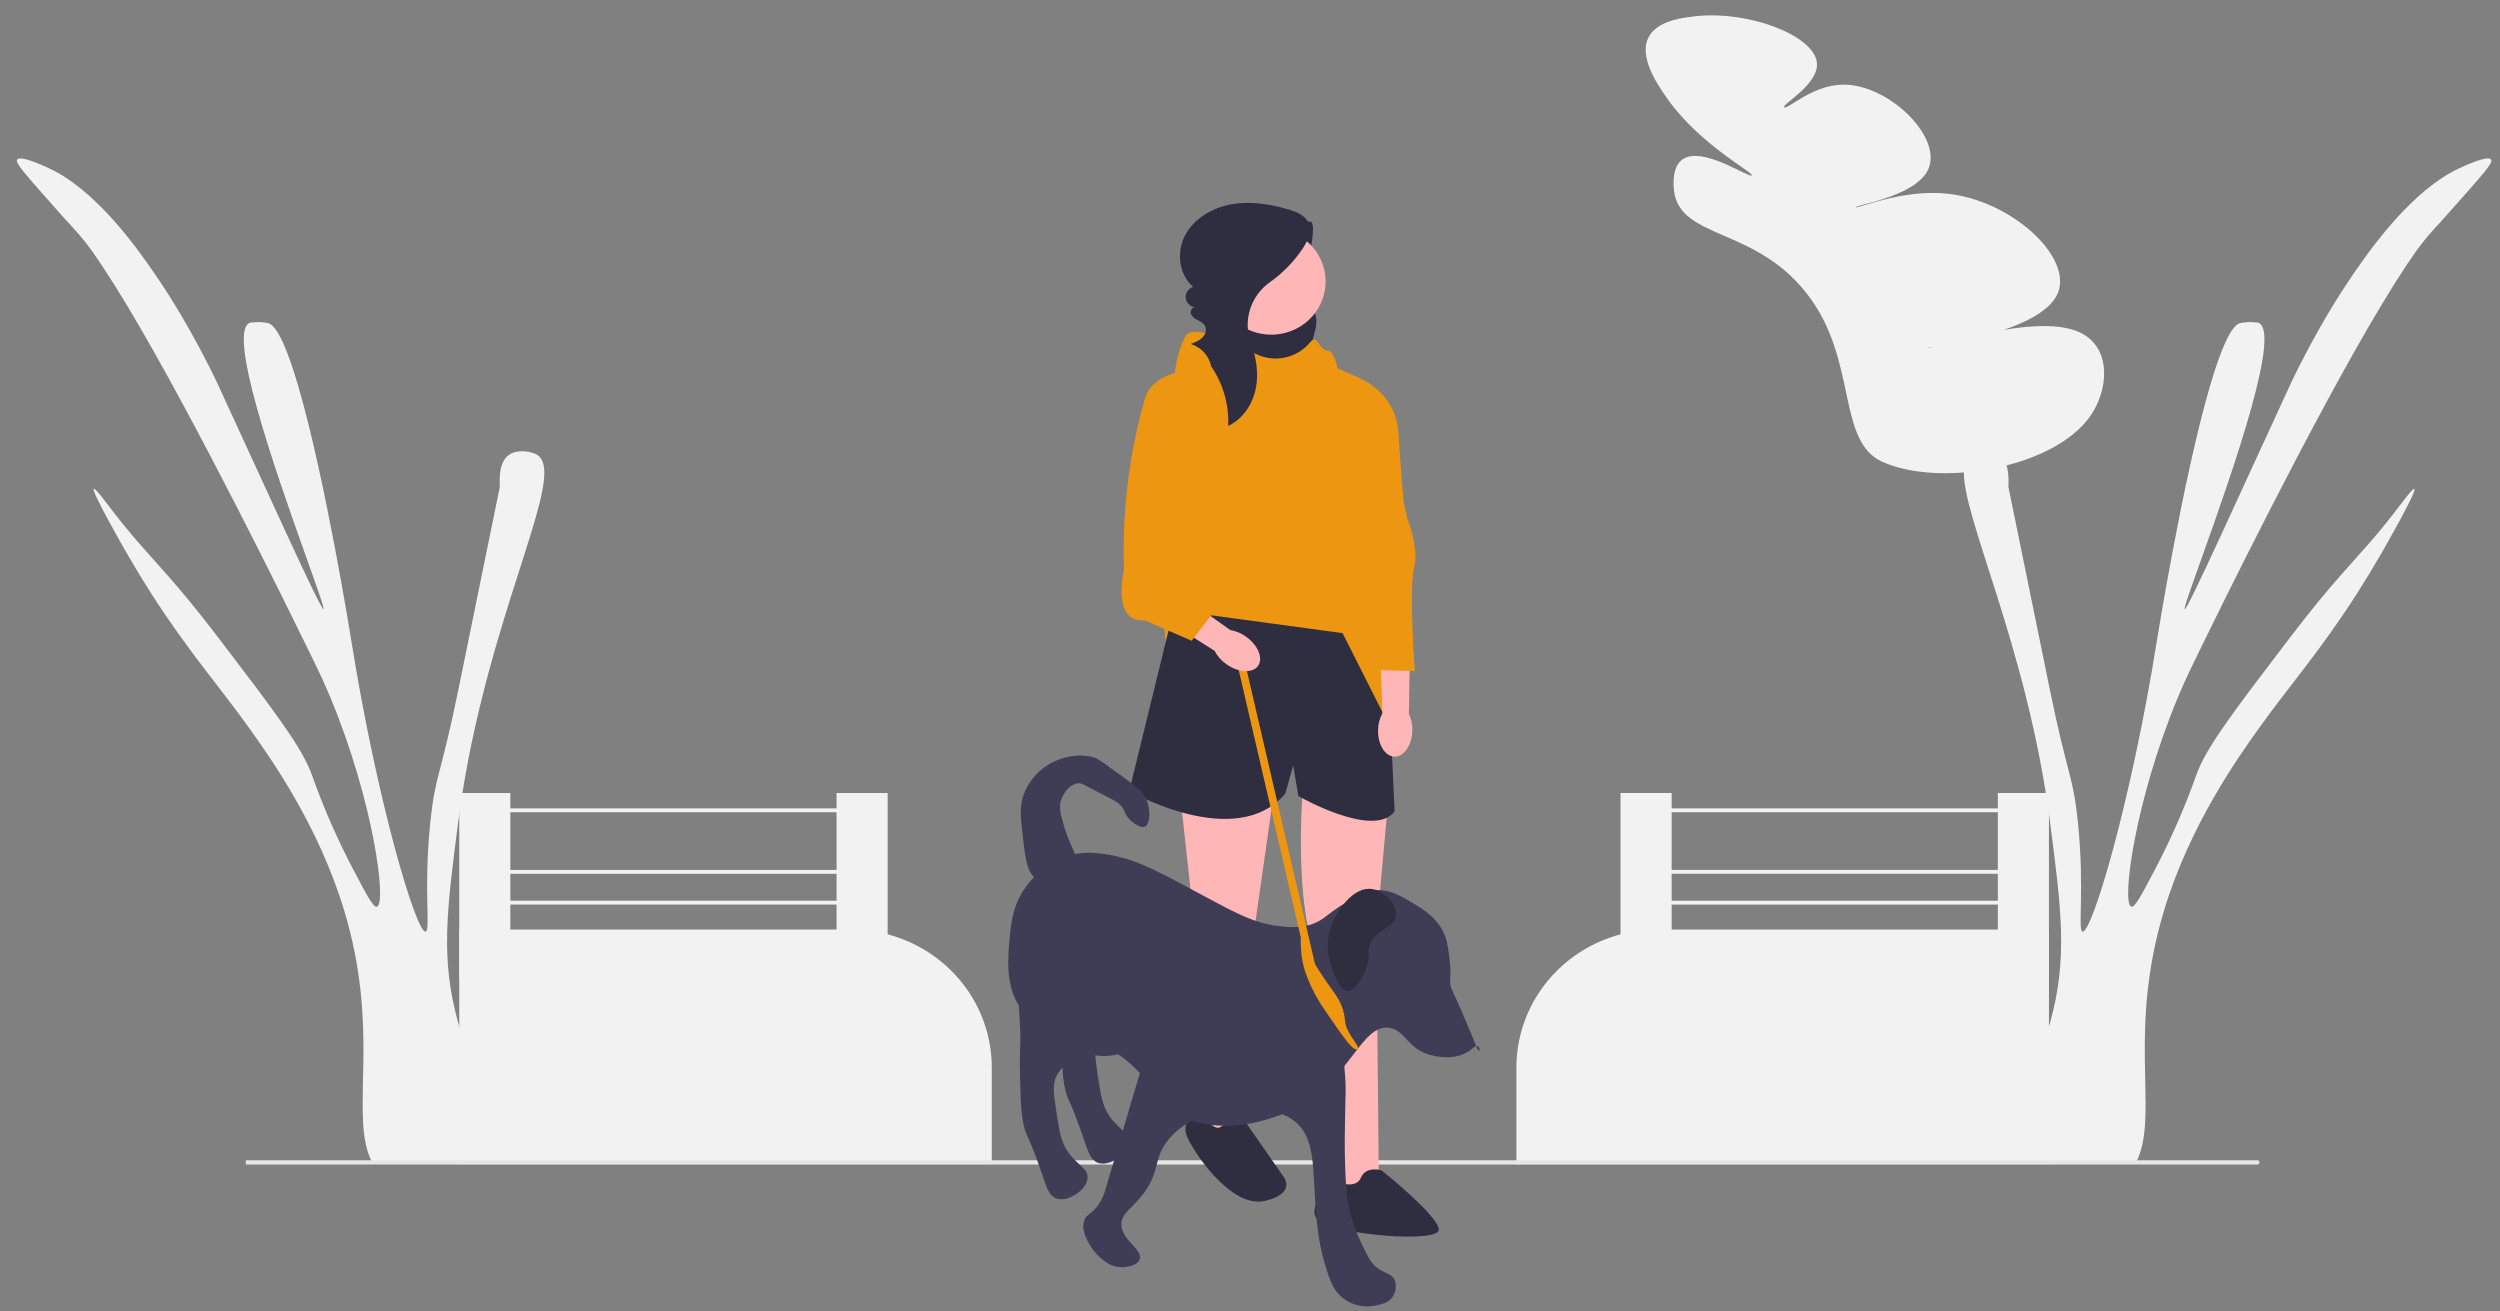 <svg width="122" height="64" viewBox="0 0 122 64" fill="none" xmlns="http://www.w3.org/2000/svg">
<rect x="0" y="0" width="122" height="64" fill="#808080" stroke="none"/>
<g clip-path="url(#clip0_6275_512)">
<path d="M99.989 56.812H74.001V52.097C74 50.315 74.721 48.605 76.007 47.342C77.292 46.079 79.037 45.367 80.858 45.361H99.989V56.812Z" fill="#F2F2F2"/>
<path d="M81.576 38.698H79.082V47.708H81.576V38.698Z" fill="#F2F2F2"/>
<path d="M99.988 38.698H97.495V47.708H99.988V38.698Z" fill="#F2F2F2"/>
<path d="M98.26 39.449H81.191V39.637H98.26V39.449Z" fill="#F2F2F2"/>
<path d="M98.26 42.452H81.191V42.64H98.26V42.452Z" fill="#F2F2F2"/>
<path d="M98.26 43.955H81.191V44.143H98.26V43.955Z" fill="#F2F2F2"/>
<path d="M97.539 56.333C97.523 56.456 97.519 56.581 97.527 56.705H104.251C104.312 56.584 104.365 56.46 104.409 56.333C105.232 54.021 103.88 50.173 105.594 44.468C106.867 40.234 109.242 36.923 110.35 35.38C111.711 33.483 113.253 31.732 115.04 28.935C115.427 28.33 115.825 27.674 116.238 26.958C116.376 26.718 117.968 23.941 117.823 23.855C117.755 23.815 117.334 24.376 117.191 24.564C115.932 26.231 115.2 26.96 114.152 28.159C113.515 28.886 112.764 29.784 111.708 31.169C109.002 34.718 107.65 36.491 107.179 37.819C106.614 39.416 105.933 40.971 105.141 42.473C104.502 43.688 104.183 44.295 104.009 44.246C103.515 44.107 104.181 39.078 106.273 34.05C106.631 33.195 106.898 32.648 107.406 31.612C108.23 29.924 112.82 20.537 116.195 14.918C116.618 14.211 117.023 13.566 117.397 13.001C117.47 12.895 117.54 12.79 117.608 12.691C117.974 12.131 118.387 11.603 118.842 11.11C119.025 10.924 119.492 10.396 120.427 9.337C120.799 8.916 121.07 8.603 121.254 8.375C121.281 8.342 121.306 8.309 121.326 8.28C121.548 7.996 121.611 7.859 121.559 7.786C121.485 7.681 121.197 7.741 120.882 7.85C120.848 7.861 120.812 7.874 120.778 7.888C120.436 8.012 120.09 8.173 119.974 8.229C118.914 8.728 117.879 9.621 116.921 10.682C116.566 11.075 116.224 11.489 115.893 11.915C114.901 13.22 114.001 14.59 113.198 16.015C112.338 17.531 111.822 18.646 111.822 18.646C109.419 23.839 106.753 29.779 106.613 29.729C106.459 29.673 109.414 22.279 110.275 18.263C110.562 16.917 110.615 15.951 110.236 15.765C110.223 15.758 110.208 15.752 110.193 15.747C110.147 15.732 110.099 15.727 110.051 15.732C109.81 15.707 109.567 15.718 109.33 15.765C108.871 15.862 108.348 17.115 107.838 18.872C106.513 23.403 105.254 31.28 105.254 31.28C103.995 39.16 102.084 45.536 101.631 45.465C101.379 45.425 101.739 43.446 101.404 40.146C101.169 37.832 100.902 37.903 100.046 33.718C98.687 27.08 98.007 23.755 98.007 23.744C98.025 23.506 98.019 23.267 97.989 23.03C97.944 22.713 97.829 22.381 97.555 22.192C97.138 21.904 96.467 22.029 96.196 22.192C95.978 22.326 95.867 22.569 95.842 22.919C95.693 25.123 98.927 31.511 100.046 40.146C100.603 44.448 100.908 46.795 100.046 49.898C99.192 52.975 97.704 54.934 97.539 56.333Z" fill="#F2F2F2"/>
<path d="M82.623 0.805C85.229 0.474 88.466 1.691 88.659 3.021C88.818 4.116 86.889 5.116 87.071 5.238C87.24 5.352 88.436 4.15 89.93 4.13C92.187 4.098 94.897 6.766 94.06 8.341C93.388 9.605 90.508 10.019 90.565 10.114C90.619 10.204 92.813 9.223 95.013 9.449C98.163 9.773 101.179 12.557 100.413 14.325C99.558 16.3 94.023 16.912 94.06 16.985C94.099 17.062 99.631 15.086 101.684 16.32C103.061 17.148 102.864 19.078 102.002 20.31C100.203 22.882 94.59 23.793 91.836 22.526C89.694 21.541 90.596 17.791 88.434 14.682C85.779 10.865 81.705 11.843 81.67 9.006C81.667 8.748 81.656 7.917 82.305 7.676C83.341 7.291 85.341 8.676 85.482 8.563C85.635 8.439 82.958 7.09 81.352 4.795C80.847 4.073 79.698 2.43 80.717 1.47C81.235 0.981 82.102 0.871 82.623 0.805Z" fill="#F2F2F2"/>
<path d="M22.412 45.361H41.542C43.363 45.367 45.108 46.079 46.394 47.342C47.679 48.605 48.401 50.315 48.399 52.097V56.812H22.412V45.361Z" fill="#F2F2F2"/>
<path d="M40.824 47.709H43.317V38.699H40.824V47.709Z" fill="#F2F2F2"/>
<path d="M22.412 47.709H24.905V38.699H22.412V47.709Z" fill="#F2F2F2"/>
<path d="M24.14 39.637H41.209V39.449H24.14V39.637Z" fill="#F2F2F2"/>
<path d="M24.14 42.641H41.209V42.453H24.14V42.641Z" fill="#F2F2F2"/>
<path d="M24.14 44.142H41.209V43.954H24.14V44.142Z" fill="#F2F2F2"/>
<path d="M24.863 56.333C24.879 56.456 24.883 56.581 24.874 56.705H18.15C18.089 56.584 18.036 56.46 17.992 56.333C17.17 54.021 18.522 50.173 16.807 44.468C15.535 40.234 13.159 36.923 12.052 35.38C10.691 33.483 9.148 31.732 7.362 28.935C6.974 28.33 6.576 27.674 6.164 26.958C6.026 26.718 4.434 23.941 4.578 23.855C4.646 23.815 5.068 24.376 5.21 24.564C6.469 26.231 7.201 26.96 8.249 28.159C8.886 28.886 9.638 29.784 10.693 31.169C13.399 34.718 14.751 36.491 15.222 37.819C15.787 39.416 16.468 40.971 17.26 42.473C17.899 43.688 18.218 44.295 18.393 44.246C18.886 44.107 18.221 39.078 16.128 34.05C15.77 33.195 15.503 32.648 14.996 31.612C14.171 29.924 9.581 20.537 6.207 14.918C5.783 14.211 5.378 13.566 5.004 13.001C4.932 12.895 4.862 12.79 4.794 12.691C4.427 12.131 4.015 11.603 3.559 11.11C3.376 10.924 2.909 10.397 1.974 9.337C1.603 8.916 1.331 8.603 1.148 8.375C1.12 8.342 1.095 8.309 1.075 8.28C0.853 7.996 0.79 7.859 0.842 7.786C0.917 7.681 1.204 7.741 1.519 7.85C1.553 7.861 1.589 7.874 1.623 7.888C1.965 8.012 2.312 8.173 2.427 8.229C3.487 8.728 4.522 9.621 5.48 10.682C5.835 11.075 6.177 11.489 6.508 11.915C7.5 13.22 8.4 14.59 9.203 16.015C10.063 17.531 10.58 18.646 10.58 18.646C12.982 23.839 15.648 29.779 15.788 29.729C15.942 29.673 12.987 22.279 12.127 18.263C11.839 16.917 11.787 15.951 12.165 15.765C12.179 15.758 12.193 15.752 12.208 15.747C12.254 15.732 12.303 15.727 12.351 15.732C12.591 15.707 12.834 15.718 13.071 15.765C13.53 15.862 14.054 17.115 14.563 18.872C15.888 23.403 17.147 31.28 17.147 31.28C18.406 39.16 20.318 45.536 20.77 45.465C21.022 45.425 20.662 43.446 20.997 40.146C21.233 37.832 21.5 37.903 22.356 33.718C23.715 27.08 24.394 23.755 24.394 23.744C24.376 23.506 24.382 23.267 24.412 23.03C24.457 22.713 24.573 22.381 24.847 22.192C25.264 21.904 25.934 22.029 26.206 22.192C26.423 22.326 26.534 22.569 26.559 22.919C26.708 25.123 23.474 31.511 22.356 40.146C21.799 44.448 21.493 46.795 22.356 49.898C23.209 52.975 24.697 54.934 24.863 56.333Z" fill="#F2F2F2"/>
<path d="M110.263 56.724C110.263 56.738 110.26 56.752 110.255 56.765C110.249 56.777 110.242 56.789 110.232 56.799C110.222 56.808 110.21 56.816 110.197 56.821C110.184 56.826 110.17 56.829 110.156 56.829H11.994V56.62H110.156C110.17 56.62 110.184 56.623 110.197 56.628C110.21 56.633 110.222 56.641 110.231 56.651C110.241 56.66 110.249 56.672 110.255 56.684C110.26 56.697 110.263 56.711 110.263 56.724Z" fill="#E6E6E6"/>
<path d="M62.953 11.118C63.318 11.319 63.908 10.525 64.042 10.913C64.175 11.302 63.852 12.871 63.685 13.247C63.602 13.434 63.484 13.605 63.403 13.793C63.309 13.978 63.29 14.19 63.35 14.388C63.475 14.721 63.888 14.856 64.093 15.149C64.332 15.49 64.236 15.949 64.124 16.348C64.042 16.695 63.913 17.03 63.74 17.345C63.565 17.661 63.275 17.902 62.927 18.02C62.483 18.149 62.008 17.995 61.58 17.822C61.163 17.667 60.769 17.457 60.41 17.197C60.05 16.935 59.783 16.569 59.646 16.15C59.492 15.624 59.62 15.049 59.886 14.568C60.172 14.096 60.53 13.671 60.949 13.307C61.629 12.67 62.352 12.077 63.112 11.534" fill="#2F2E41"/>
<path d="M57.517 38.105L58.278 45.063C58.278 45.063 56.501 48.666 58.405 53.015L58.532 55.5L60.691 55.252L60.183 53.139L61.325 44.566L62.214 38.353L57.517 38.105Z" fill="#FFB6B6"/>
<path d="M63.611 37.98C63.611 37.98 63.103 43.448 64.119 46.306C64.119 46.306 63.611 50.655 65.008 55.252V58.675L67.293 58.234L67.166 45.436L67.801 38.477L63.611 37.98Z" fill="#FFB6B6"/>
<path d="M63.937 16.701C63.624 17.085 63.183 17.35 62.691 17.451C62.2 17.551 61.688 17.481 61.243 17.252C59.936 16.577 58.151 15.805 57.836 16.422C57.529 17.033 57.355 17.7 57.328 18.381L56.82 29.966C56.82 29.966 56.566 34.644 59.74 34.231C62.914 33.818 67.865 35.557 67.865 35.557L66.659 23.318L66.405 18.472L65.263 17.975C65.263 17.975 65.136 17.105 64.755 17.105C64.374 17.105 64.282 16.27 63.947 16.688L63.937 16.701Z" fill="#EC9611"/>
<path d="M57.267 29.778L55.109 38.6C55.109 38.6 60.314 41.583 62.726 38.725L63.107 37.358L63.361 38.849C63.361 38.849 67.043 40.961 68.058 39.594L67.868 35.556L65.519 30.897L57.267 29.778Z" fill="#2F2E41"/>
<path d="M58.458 54.036C58.458 54.036 57.644 54.63 57.898 55.376C58.152 56.122 60.056 58.98 61.707 58.607C63.357 58.234 62.596 57.364 62.596 57.364L60.691 54.63C60.691 54.63 59.929 54.755 59.549 55.003C59.168 55.252 58.458 54.036 58.458 54.036Z" fill="#2F2E41"/>
<path d="M65.007 57.612C65.007 57.612 63.611 58.979 64.372 59.601C65.134 60.222 70.339 60.719 70.212 59.973C70.085 59.228 67.419 57.115 67.419 57.115C67.419 57.115 66.658 56.867 66.404 57.488C66.15 58.109 65.007 57.612 65.007 57.612Z" fill="#2F2E41"/>
<path d="M65.646 44.069C64.752 44.597 64.664 44.846 64.123 45.063C63.849 45.173 63.335 45.325 62.345 45.187C60.981 44.998 60.14 44.459 57.775 43.199C56.088 42.301 55.264 41.908 54.093 41.708C53.216 41.559 52.706 41.613 52.316 41.708C50.953 42.04 50.209 43.069 50.031 43.324C49.415 44.203 49.337 45.061 49.269 45.809C49.183 46.75 49.06 48.111 49.777 49.163C50.675 50.483 51.926 49.898 54.093 51.152C56.488 52.537 56.088 53.904 58.029 54.631C60.512 55.561 63.216 54.091 63.361 54.01C65.932 52.566 66.458 49.947 67.804 50.158C68.609 50.283 68.689 51.26 69.963 51.524C70.201 51.574 71.182 51.777 71.867 51.152C72.288 50.767 72.275 51.628 72.057 51.09C71.778 50.399 71.215 49.05 70.851 48.294C70.657 47.89 70.876 47.765 70.724 46.678C70.65 46.148 70.613 45.88 70.47 45.56C70.118 44.768 69.432 44.359 68.947 44.069C68.356 43.716 67.776 43.37 67.043 43.448C66.623 43.492 66.297 43.685 65.646 44.069Z" fill="#3F3D56"/>
<path d="M50.156 47.052C49.931 47.232 49.877 47.598 49.775 48.294C49.681 48.938 49.738 49.333 49.775 50.034C49.831 51.086 49.743 50.988 49.775 52.395C49.801 53.552 49.815 54.131 49.902 54.631C50.059 55.531 50.143 55.185 50.918 57.489C51.075 57.957 51.2 58.353 51.552 58.483C51.994 58.646 52.503 58.283 52.568 58.235C52.675 58.156 53.052 57.88 53.076 57.489C53.106 56.994 52.533 56.868 52.06 56.122C51.765 55.657 51.694 55.191 51.552 54.259C51.417 53.372 51.35 52.929 51.552 52.519C51.922 51.771 52.766 51.539 52.822 51.525C53.328 51.394 53.491 51.579 54.092 51.525C54.653 51.474 55.579 51.215 55.742 50.779C56.189 49.585 51.232 46.189 50.156 47.052Z" fill="#3F3D56"/>
<path d="M52.182 45.311C51.957 45.491 51.903 45.857 51.801 46.553C51.707 47.197 51.764 47.592 51.801 48.293C51.857 49.344 51.769 49.247 51.801 50.654C51.828 51.811 51.841 52.39 51.928 52.89C52.086 53.789 52.169 53.444 52.944 55.748C53.101 56.215 53.226 56.612 53.579 56.742C54.02 56.905 54.529 56.541 54.594 56.494C54.702 56.415 55.079 56.138 55.102 55.748C55.132 55.252 54.559 55.127 54.087 54.381C53.792 53.916 53.721 53.45 53.579 52.517C53.444 51.631 53.376 51.188 53.579 50.778C53.948 50.03 54.793 49.798 54.848 49.784C55.354 49.653 55.517 49.838 56.118 49.784C56.68 49.733 57.605 49.474 57.768 49.038C58.215 47.843 53.258 44.448 52.182 45.311Z" fill="#3F3D56"/>
<path d="M55.994 51.4C55.851 51.614 55.687 52.164 55.359 53.264C55.213 53.755 54.266 56.983 53.963 57.986C53.873 58.351 53.699 58.691 53.455 58.98C53.196 59.271 53.058 59.262 52.947 59.477C52.659 60.036 53.221 60.825 53.328 60.968C53.452 61.135 54.03 61.909 54.851 61.838C54.937 61.83 55.492 61.782 55.613 61.465C55.798 60.979 54.71 60.523 54.724 59.725C54.733 59.254 55.118 59.059 55.613 58.483C56.674 57.247 56.222 56.604 57.01 55.625C58.188 54.16 60.378 54.134 60.691 54.134C61.502 54.135 62.631 54.137 63.357 54.88C64.37 55.915 63.952 57.727 64.373 60.471C64.438 60.848 64.523 61.221 64.627 61.589C64.933 62.7 65.177 62.987 65.262 63.08C65.488 63.348 65.786 63.548 66.123 63.658C66.46 63.768 66.821 63.783 67.166 63.702C67.464 63.636 67.736 63.575 67.928 63.329C68.023 63.207 68.085 63.063 68.107 62.91C68.129 62.758 68.111 62.603 68.055 62.459C67.902 62.124 67.587 62.178 67.166 61.838C66.869 61.598 66.714 61.264 66.404 60.595C66.193 60.156 66.023 59.698 65.897 59.228C65.705 58.508 65.682 57.952 65.642 56.868C65.61 55.955 65.626 55.196 65.642 54.383C65.662 53.436 65.689 53.127 65.642 52.519C65.593 51.881 65.545 51.259 65.389 50.903C64.545 48.988 57.855 48.622 55.994 51.4Z" fill="#3F3D56"/>
<path d="M50.661 42.95C50.119 42.656 50.041 41.969 49.9 40.714C49.796 39.799 49.735 39.254 50.026 38.601C50.289 38.024 50.734 37.545 51.296 37.234C51.446 37.154 52.432 36.642 53.454 36.986C53.597 37.034 53.974 37.309 54.724 37.856C55.618 38.509 55.749 38.633 55.867 38.85C56.18 39.429 56.147 40.212 55.867 40.341C55.654 40.438 55.286 40.164 55.105 39.968C54.888 39.733 54.921 39.591 54.724 39.347C54.568 39.153 54.421 39.085 53.962 38.85C52.825 38.266 52.768 38.188 52.566 38.228C52.062 38.328 51.822 38.927 51.804 38.974C51.65 39.373 51.755 39.737 51.931 40.341C52.036 40.68 52.163 41.012 52.312 41.335C52.643 42.109 52.73 42.168 52.693 42.329C52.571 42.858 51.378 43.338 50.661 42.95Z" fill="#3F3D56"/>
<path d="M67.25 35.617C67.231 36.327 67.589 36.912 68.05 36.925C68.512 36.937 68.902 36.371 68.922 35.661C68.934 35.378 68.876 35.095 68.754 34.838L68.799 31.829L67.356 31.838L67.464 34.804C67.328 35.054 67.254 35.333 67.25 35.617Z" fill="#FFB6B6"/>
<path d="M66.216 18.409C66.216 18.409 68.12 19.03 68.247 21.143C68.374 23.255 68.501 24.498 68.501 24.498L68.692 25.361C68.692 25.361 69.263 26.734 69.009 27.728C68.755 28.722 69.04 32.748 69.04 32.748L67.231 32.699L65.962 28.101L66.216 18.409Z" fill="#EC9611"/>
<path d="M63.673 45.126C63.464 45.16 63.362 46.334 63.673 47.362C63.854 47.901 64.095 48.417 64.394 48.903C64.454 49.002 64.512 49.092 64.689 49.35C65.555 50.616 65.993 51.248 66.213 51.214C66.506 51.169 65.703 50.49 65.641 49.841C65.527 48.633 64.973 48.484 63.991 46.734C63.459 45.788 63.837 45.099 63.673 45.126Z" fill="#EC9611"/>
<path d="M68.117 44.753C68.224 44.224 67.62 43.49 66.975 43.386C66.034 43.234 65.217 44.458 64.944 45.25C64.567 46.339 64.99 47.275 65.197 47.735C65.458 48.312 65.653 48.35 65.705 48.356C66.089 48.403 66.545 47.715 66.721 47.114C66.876 46.585 66.701 46.512 66.848 46.12C67.15 45.311 68.004 45.317 68.117 44.753Z" fill="#2F2E41"/>
<path d="M64.69 13.737C64.69 14.25 64.534 14.752 64.243 15.178C63.952 15.605 63.538 15.938 63.053 16.134C62.569 16.33 62.036 16.382 61.521 16.282C61.007 16.182 60.535 15.934 60.164 15.572C59.793 15.209 59.541 14.746 59.438 14.243C59.336 13.739 59.388 13.218 59.589 12.743C59.79 12.269 60.13 11.864 60.566 11.579C61.002 11.294 61.514 11.142 62.039 11.142C62.742 11.142 63.416 11.415 63.913 11.902C64.411 12.388 64.69 13.048 64.69 13.737Z" fill="#FFB6B6"/>
<path d="M59.052 17.801C59.673 18.674 59.984 19.723 59.937 20.787C60.639 20.454 61.112 19.751 61.273 19.005C61.434 18.258 61.312 17.474 61.053 16.754C61.05 16.747 61.047 16.74 61.045 16.733C60.85 16.208 60.835 15.636 61.001 15.103C61.167 14.569 61.506 14.103 61.967 13.774C62.61 13.32 63.16 12.753 63.589 12.101C63.83 11.733 64.035 11.272 63.855 10.872C63.689 10.504 63.261 10.332 62.867 10.217C61.967 9.954 61.011 9.804 60.088 9.97C59.165 10.137 58.276 10.657 57.839 11.47C57.403 12.284 57.517 13.394 58.225 13.998C58.113 14.033 58.016 14.105 57.95 14.202C57.884 14.298 57.853 14.414 57.863 14.529C57.873 14.645 57.922 14.754 58.003 14.839C58.083 14.924 58.191 14.979 58.308 14.997C58.157 14.991 58.067 15.187 58.121 15.325C58.191 15.458 58.307 15.563 58.448 15.621C58.637 15.723 58.847 15.829 58.847 16.095C58.846 16.202 58.81 16.306 58.745 16.392C58.592 16.602 58.343 16.697 58.104 16.786C58.357 16.862 58.583 17.005 58.76 17.198C58.936 17.391 59.055 17.628 59.104 17.883" fill="#2F2E41"/>
<path d="M60.497 31.229L60.126 31.311L63.863 47.403L64.234 47.32L60.497 31.229Z" fill="#EC9611"/>
<path d="M59.83 32.399C60.412 32.822 61.108 32.871 61.383 32.508C61.658 32.145 61.409 31.508 60.826 31.084C60.596 30.912 60.327 30.796 60.041 30.747L57.55 28.983L56.729 30.145L59.272 31.76C59.403 32.014 59.595 32.233 59.83 32.399Z" fill="#FFB6B6"/>
<path d="M58.258 18.037C58.258 18.037 56.248 18.099 55.868 19.466C55.096 22.174 54.754 24.982 54.852 27.791C54.852 27.791 54.217 30.401 55.868 30.276L58.153 31.27L59.676 29.282L58.407 27.791L58.258 18.037Z" fill="#EC9611"/>
</g>
<defs>
<clipPath id="clip0_6275_512">
<rect width="120.75" height="63" fill="white" transform="translate(0.825 0.75)"/>
</clipPath>
</defs>
</svg>
